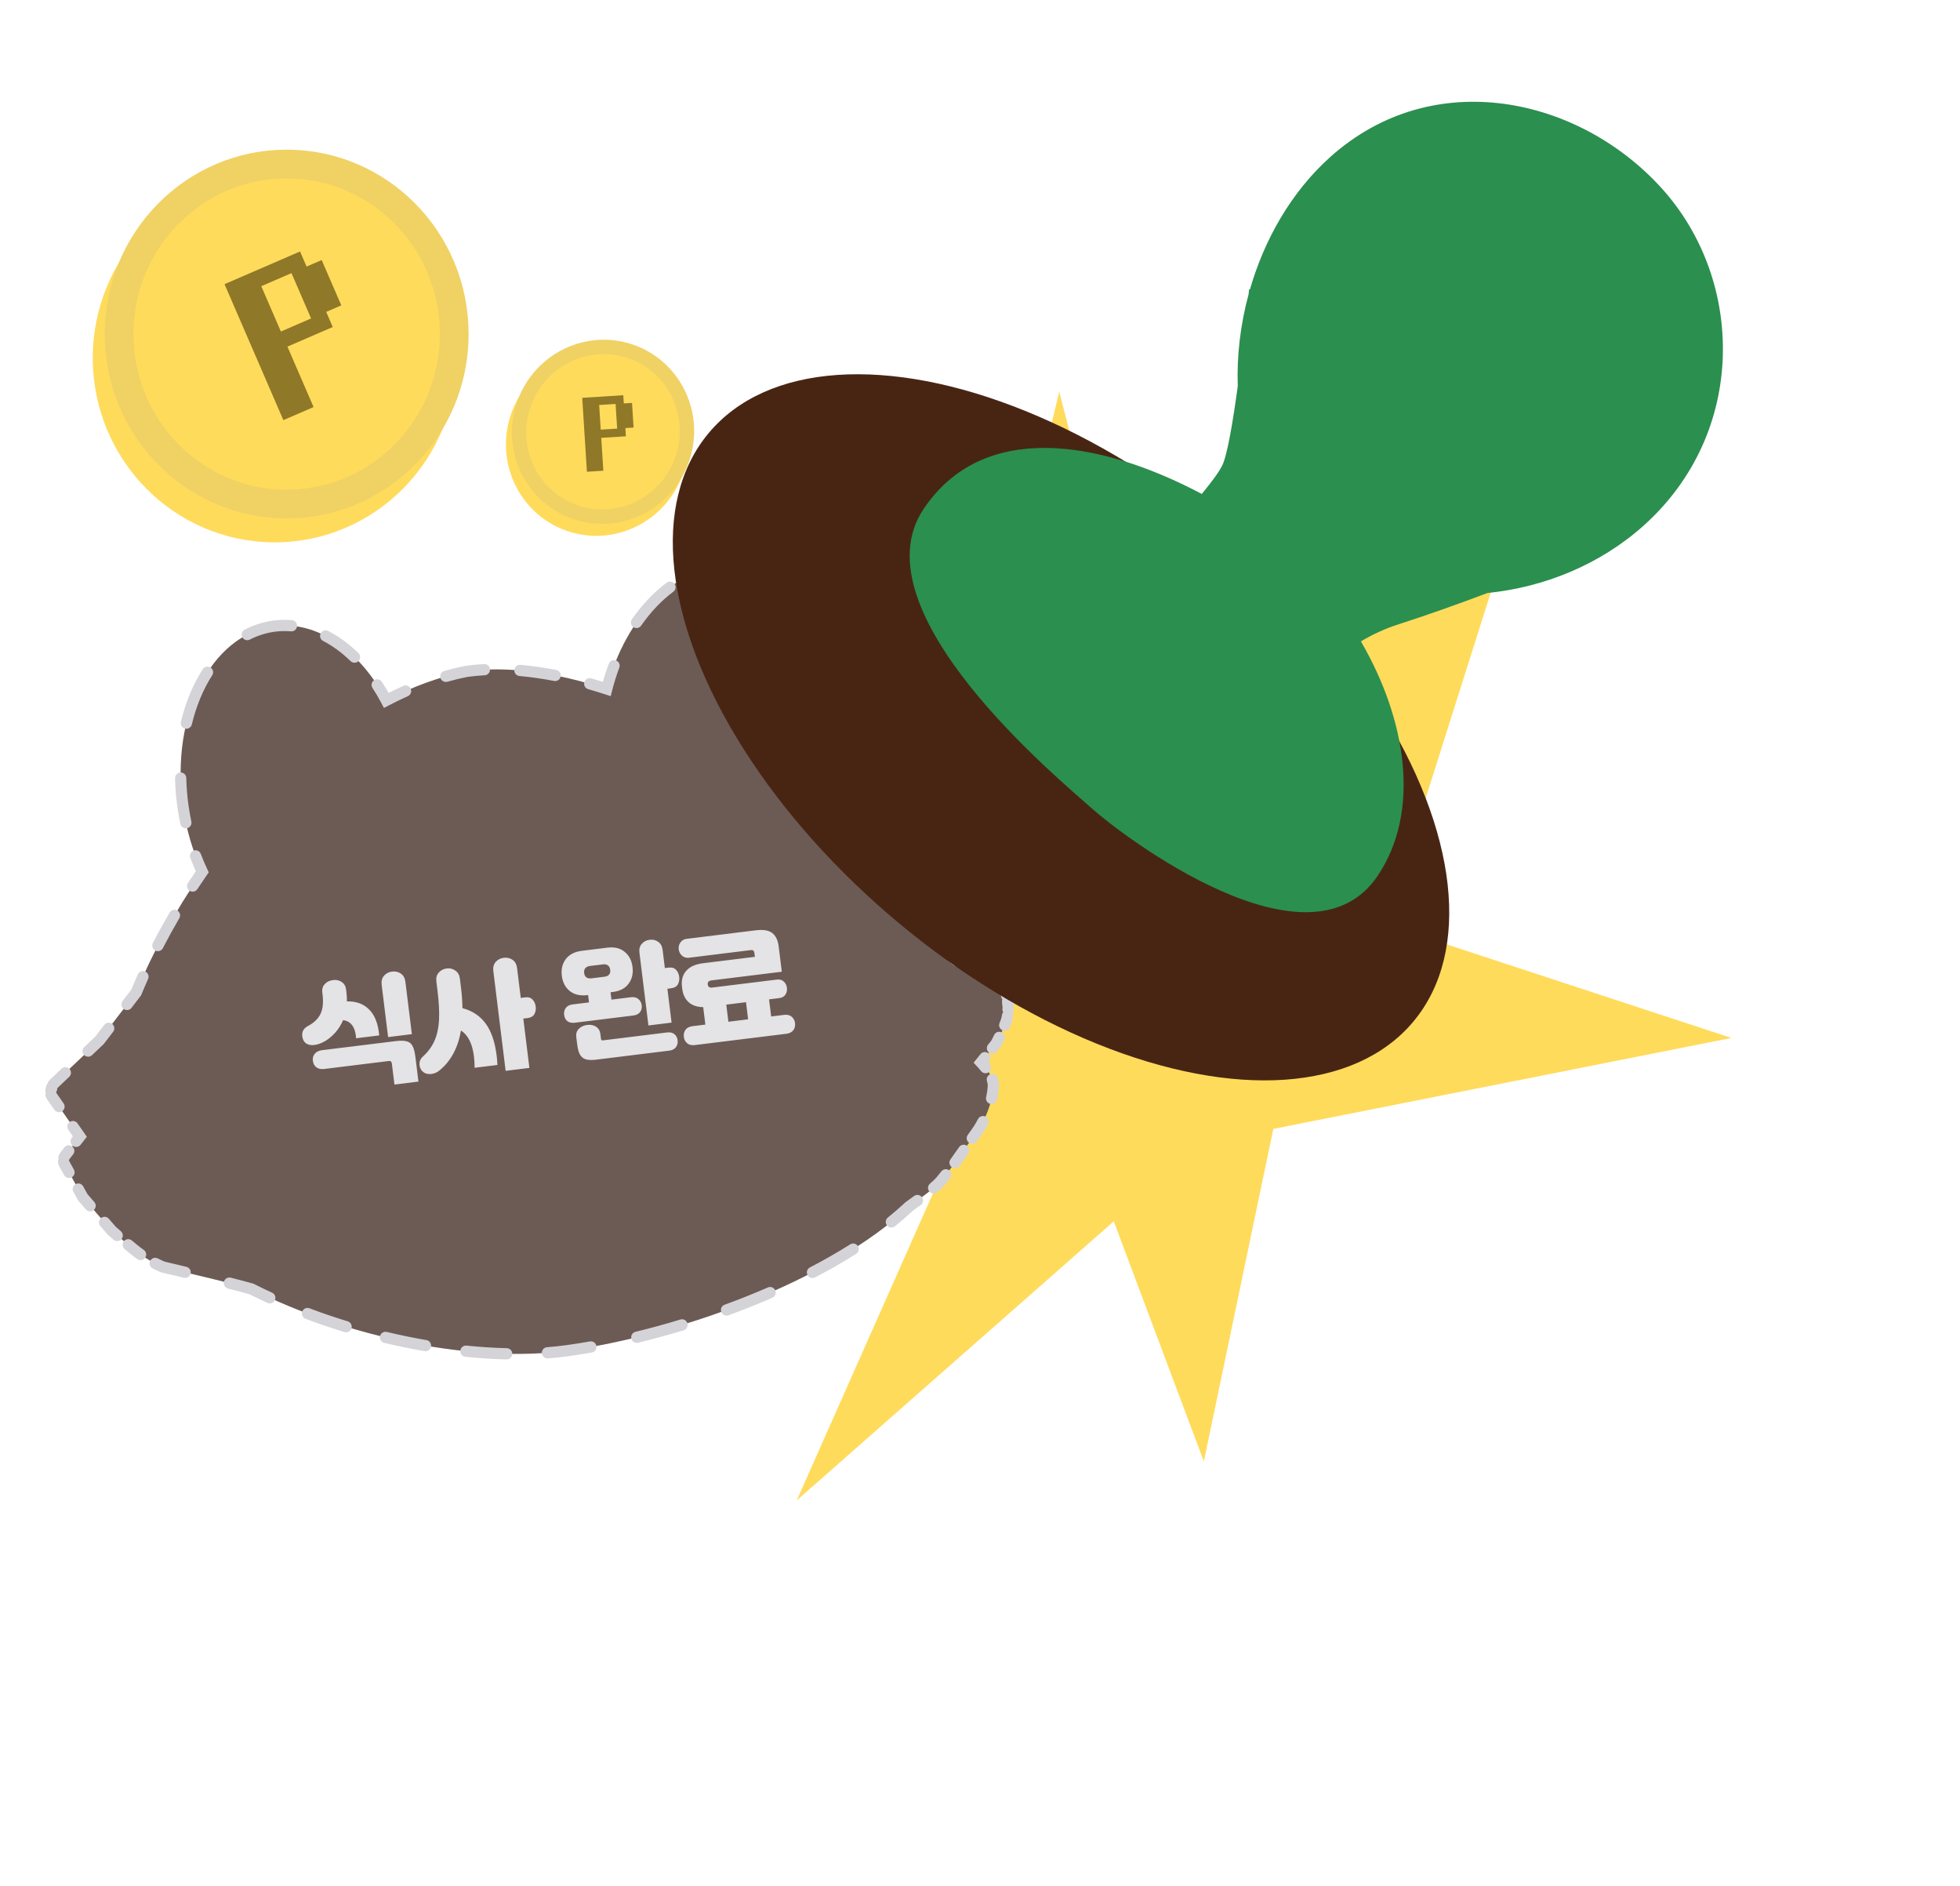 <svg width="262" height="252" viewBox="0 0 262 252" fill="none" xmlns="http://www.w3.org/2000/svg">
<g filter="url(#filter0_i_1422_2373)">
<ellipse cx="80.609" cy="57.706" rx="12.16" ry="12.32" transform="rotate(19.765 80.609 57.706)" fill="#FFDB5C"/>
</g>
<path d="M84.451 47.015C90.261 49.103 93.275 55.578 91.15 61.494C89.024 67.409 82.578 70.484 76.768 68.396C70.958 66.309 67.944 59.834 70.069 53.919C72.195 48.003 78.641 44.927 84.451 47.015Z" stroke="#F0D164" stroke-width="1.92"/>
<path d="M84.484 53.844L84.693 57.138L83.596 57.208L83.665 58.306L80.372 58.515L80.652 62.906L78.456 63.046L77.827 53.166L83.316 52.817L83.386 53.914L84.484 53.844ZM82.288 53.984L80.093 54.124L80.302 57.417L82.498 57.278L82.288 53.984Z" fill="#8F7828"/>
<path d="M80.833 96.092L139.626 109.395L200.669 74.785L185.238 123.532L231.448 138.712L160.793 152.735L106.5 200.514L125.681 157.299L59.049 155.08L118.334 134.859L80.833 96.092Z" fill="#FFDB5C"/>
<path d="M141.596 52.333L161.828 131.132L124.544 123.295L141.596 52.333Z" fill="#FFDB5C"/>
<path d="M160.923 195.309L139.913 139.308L171.771 143.391L160.923 195.309Z" fill="#FFDB5C"/>
<path d="M81.106 92.072C83.637 82.183 90.66 75.159 98.664 75.448C108.42 75.802 115.937 86.887 115.454 100.207C115.305 104.31 114.413 108.146 112.966 111.481C116.732 115.148 119.994 119.102 122.489 123.208C124.259 124.977 127.462 128.149 127.859 128.341C128.41 128.607 132.056 130.472 132.104 130.496L133.829 131.803C133.843 131.813 134.218 132.105 134.475 132.742C134.64 133.152 134.694 133.782 134.715 134.19C134.748 134.289 134.766 134.395 134.764 134.506C134.753 135.047 134.715 135.705 134.604 136.154C134.385 137.038 133.185 139.416 133.173 139.442L131.137 141.983C132.152 143.07 132.84 144.179 132.782 145.158C132.576 148.596 130.571 151.268 130.545 151.302L128.248 154.538C128.231 154.564 127.367 155.878 125.787 157.795C125.147 158.571 123.391 159.912 121.518 161.243C110.671 171.406 90.501 178.472 75.892 180.497C63.698 182.188 46.692 178.892 33.61 172.255C30.745 171.453 26.793 170.519 21.781 169.32C21.781 169.32 19.897 168.616 17.883 166.964C15.885 165.326 14.957 164.488 14.943 164.475L11.08 160.022L8.609 155.562C8.411 155.205 8.446 154.763 8.696 154.441L10.676 151.891L6.957 146.55C6.725 146.215 6.724 145.807 6.895 145.486C6.909 145.246 7.008 145.005 7.213 144.81L13.309 139.018L18.205 132.638C20.426 127.212 23.436 121.7 27.04 116.504C25.797 113.874 24.893 110.888 24.448 107.674C22.773 95.588 28.198 84.848 36.565 83.688C42.407 82.878 48.139 86.953 51.638 93.599C55.132 91.771 58.734 90.433 62.383 89.717C67.862 88.958 74.363 89.88 81.106 92.072Z" fill="#6C5B54"/>
<path d="M81.106 92.072L80.874 92.785L81.635 93.032L81.833 92.258L81.106 92.072ZM98.664 75.448L98.692 74.699L98.691 74.699L98.664 75.448ZM115.454 100.207L116.203 100.234L116.203 100.234L115.454 100.207ZM112.966 111.481L112.278 111.182L112.072 111.657L112.443 112.018L112.966 111.481ZM122.489 123.208L121.848 123.598L121.895 123.675L121.959 123.739L122.489 123.208ZM127.859 128.341L128.185 127.665L128.185 127.665L127.859 128.341ZM132.104 130.496L132.557 129.898L132.504 129.859L132.446 129.829L132.104 130.496ZM133.829 131.803L134.286 131.208L134.282 131.205L133.829 131.803ZM134.475 132.742L135.171 132.463L135.171 132.462L134.475 132.742ZM134.715 134.19L133.966 134.229L133.972 134.33L134.003 134.426L134.715 134.19ZM134.764 134.506L135.514 134.521L135.514 134.521L134.764 134.506ZM134.604 136.154L135.332 136.334L135.332 136.334L134.604 136.154ZM133.173 139.442L133.758 139.911L133.807 139.85L133.842 139.78L133.173 139.442ZM131.137 141.983L130.551 141.514L130.145 142.021L130.588 142.495L131.137 141.983ZM132.782 145.158L133.53 145.203L133.53 145.203L132.782 145.158ZM130.545 151.302L129.946 150.851L129.94 150.859L129.934 150.868L130.545 151.302ZM128.248 154.538L127.637 154.104L127.629 154.115L127.621 154.127L128.248 154.538ZM125.787 157.795L126.365 158.273L126.365 158.273L125.787 157.795ZM121.518 161.243L121.084 160.632L121.043 160.661L121.006 160.696L121.518 161.243ZM75.892 180.497L75.995 181.24L75.995 181.24L75.892 180.497ZM33.61 172.255L33.949 171.586L33.883 171.553L33.812 171.533L33.61 172.255ZM21.781 169.32L21.519 170.022L21.562 170.038L21.607 170.049L21.781 169.32ZM17.883 166.964L17.407 167.544L17.407 167.544L17.883 166.964ZM14.943 164.475L14.376 164.967L14.406 165.001L14.441 165.032L14.943 164.475ZM11.08 160.022L10.424 160.386L10.462 160.455L10.514 160.514L11.08 160.022ZM8.609 155.562L7.953 155.925L7.953 155.925L8.609 155.562ZM8.696 154.441L9.289 154.901L9.289 154.901L8.696 154.441ZM10.676 151.891L11.269 152.351L11.607 151.915L11.292 151.462L10.676 151.891ZM6.957 146.55L7.573 146.121L7.573 146.121L6.957 146.55ZM6.895 145.486L7.557 145.838L7.635 145.692L7.644 145.527L6.895 145.486ZM7.213 144.81L6.697 144.267L6.697 144.267L7.213 144.81ZM13.309 139.018L13.826 139.562L13.868 139.521L13.904 139.475L13.309 139.018ZM18.205 132.638L18.8 133.095L18.861 133.015L18.899 132.922L18.205 132.638ZM27.04 116.504L27.656 116.931L27.903 116.575L27.718 116.183L27.04 116.504ZM24.448 107.674L23.705 107.777L23.705 107.777L24.448 107.674ZM36.565 83.688L36.462 82.945L36.462 82.945L36.565 83.688ZM51.638 93.599L50.974 93.949L51.322 94.611L51.985 94.264L51.638 93.599ZM62.383 89.717L62.281 88.974L62.26 88.977L62.239 88.981L62.383 89.717ZM79.036 90.657C78.638 90.543 78.223 90.775 78.11 91.173C77.996 91.571 78.227 91.986 78.626 92.1L78.831 91.378L79.036 90.657ZM74.065 91.002C74.472 91.082 74.865 90.816 74.945 90.409C75.024 90.003 74.758 89.609 74.352 89.53L74.208 90.266L74.065 91.002ZM69.567 88.848C69.154 88.812 68.791 89.118 68.755 89.531C68.719 89.943 69.024 90.307 69.437 90.343L69.502 89.595L69.567 88.848ZM64.788 90.245C65.202 90.223 65.52 89.871 65.499 89.457C65.478 89.043 65.125 88.725 64.712 88.746L64.75 89.496L64.788 90.245ZM59.393 89.664C58.994 89.776 58.763 90.191 58.875 90.59C58.988 90.988 59.403 91.22 59.801 91.107L59.597 90.385L59.393 89.664ZM54.522 93.034C54.9 92.865 55.07 92.422 54.901 92.044C54.733 91.665 54.289 91.496 53.911 91.664L54.216 92.349L54.522 93.034ZM51.05 91.118C50.824 90.772 50.359 90.674 50.012 90.901C49.665 91.127 49.568 91.592 49.794 91.939L50.422 91.529L51.05 91.118ZM46.869 88.354C47.166 88.643 47.641 88.636 47.93 88.339C48.218 88.042 48.212 87.567 47.915 87.278L47.392 87.816L46.869 88.354ZM43.878 84.322C43.51 84.131 43.058 84.274 42.867 84.642C42.676 85.01 42.82 85.463 43.188 85.653L43.533 84.987L43.878 84.322ZM38.897 84.372C39.31 84.407 39.673 84.101 39.708 83.688C39.743 83.275 39.436 82.912 39.024 82.878L38.96 83.625L38.897 84.372ZM32.711 84.14C32.343 84.33 32.199 84.782 32.388 85.151C32.578 85.519 33.03 85.663 33.398 85.474L33.055 84.807L32.711 84.14ZM28.369 90.243C28.593 89.895 28.493 89.43 28.145 89.206C27.796 88.982 27.332 89.082 27.108 89.43L27.738 89.837L28.369 90.243ZM24.182 96.466C24.085 96.869 24.334 97.274 24.736 97.37C25.139 97.467 25.544 97.219 25.641 96.816L24.912 96.641L24.182 96.466ZM24.901 103.969C24.892 103.555 24.549 103.226 24.135 103.235C23.721 103.244 23.393 103.587 23.402 104.001L24.151 103.985L24.901 103.969ZM24.113 110.104C24.199 110.51 24.597 110.768 25.003 110.682C25.408 110.596 25.666 110.197 25.58 109.792L24.846 109.948L24.113 110.104ZM26.841 114.113C26.695 113.726 26.262 113.53 25.875 113.676C25.487 113.822 25.292 114.255 25.438 114.642L26.139 114.378L26.841 114.113ZM25.124 118.002C24.897 118.349 24.993 118.813 25.34 119.041C25.686 119.268 26.151 119.171 26.378 118.825L25.751 118.414L25.124 118.002ZM23.971 122.708C24.18 122.35 24.06 121.891 23.702 121.682C23.345 121.473 22.885 121.593 22.676 121.951L23.323 122.329L23.971 122.708ZM20.438 126.023C20.248 126.392 20.392 126.844 20.761 127.034C21.129 127.223 21.581 127.079 21.771 126.71L21.104 126.367L20.438 126.023ZM19.795 130.825C19.964 130.447 19.793 130.003 19.415 129.835C19.037 129.666 18.593 129.836 18.425 130.215L19.11 130.52L19.795 130.825ZM16.386 133.777C16.134 134.105 16.196 134.576 16.524 134.828C16.853 135.08 17.324 135.018 17.576 134.69L16.981 134.233L16.386 133.777ZM15.128 137.88C15.38 137.551 15.318 137.08 14.99 136.828C14.661 136.576 14.19 136.638 13.938 136.967L14.533 137.423L15.128 137.88ZM11.269 139.923C10.968 140.208 10.956 140.683 11.242 140.983C11.527 141.283 12.002 141.295 12.302 141.01L11.785 140.466L11.269 139.923ZM9.254 143.906C9.554 143.621 9.566 143.146 9.281 142.846C8.996 142.546 8.521 142.533 8.221 142.819L8.737 143.362L9.254 143.906ZM6.483 144.509C6.237 144.843 6.309 145.313 6.643 145.558C6.977 145.803 7.446 145.732 7.691 145.398L7.087 144.954L6.483 144.509ZM7.651 145.482C7.753 145.08 7.51 144.672 7.109 144.57C6.707 144.468 6.299 144.711 6.197 145.112L6.924 145.297L7.651 145.482ZM6.066 145.586C5.976 145.99 6.232 146.39 6.636 146.48C7.04 146.57 7.441 146.315 7.531 145.91L6.798 145.748L6.066 145.586ZM7.538 146.054C7.402 145.663 6.974 145.456 6.583 145.593C6.192 145.729 5.985 146.157 6.122 146.548L6.83 146.301L7.538 146.054ZM7.272 148.314C7.508 148.654 7.976 148.737 8.316 148.501C8.656 148.264 8.739 147.796 8.503 147.457L7.887 147.885L7.272 148.314ZM10.362 150.127C10.126 149.787 9.658 149.703 9.318 149.94C8.978 150.177 8.894 150.644 9.131 150.984L9.747 150.556L10.362 150.127ZM9.589 152.068C9.335 152.396 9.394 152.867 9.721 153.121C10.049 153.375 10.52 153.316 10.774 152.988L10.181 152.528L9.589 152.068ZM9.784 154.263C10.038 153.936 9.978 153.465 9.651 153.211C9.324 152.957 8.853 153.016 8.599 153.343L9.191 153.803L9.784 154.263ZM7.851 154.428C7.701 154.815 7.893 155.249 8.28 155.398C8.666 155.548 9.1 155.356 9.25 154.97L8.55 154.699L7.851 154.428ZM9.237 155.125C9.15 154.721 8.751 154.463 8.346 154.551C7.941 154.638 7.684 155.038 7.771 155.442L8.504 155.284L9.237 155.125ZM8.571 157.04C8.771 157.403 9.228 157.534 9.59 157.333C9.952 157.132 10.083 156.676 9.883 156.313L9.227 156.677L8.571 157.04ZM11.118 158.544C10.918 158.181 10.461 158.05 10.099 158.251C9.737 158.452 9.606 158.908 9.806 159.271L10.463 158.907L11.118 158.544ZM11.479 161.627C11.751 161.94 12.225 161.974 12.537 161.702C12.85 161.431 12.884 160.957 12.613 160.644L12.046 161.136L11.479 161.627ZM14.544 162.871C14.273 162.558 13.799 162.524 13.486 162.796C13.173 163.067 13.139 163.541 13.411 163.854L13.977 163.362L14.544 162.871ZM15.179 165.678C15.493 165.948 15.966 165.912 16.237 165.598C16.507 165.284 16.471 164.811 16.157 164.541L15.668 165.109L15.179 165.678ZM17.619 165.774C17.3 165.509 16.827 165.553 16.563 165.872C16.298 166.19 16.342 166.663 16.66 166.928L17.14 166.351L17.619 165.774ZM18.359 168.269C18.697 168.508 19.165 168.428 19.404 168.09C19.644 167.752 19.563 167.284 19.225 167.044L18.792 167.657L18.359 168.269ZM21.087 168.176C20.718 167.987 20.266 168.132 20.077 168.5C19.887 168.868 20.032 169.32 20.401 169.51L20.744 168.843L21.087 168.176ZM24.571 170.758C24.973 170.855 25.378 170.606 25.475 170.204C25.571 169.801 25.323 169.396 24.92 169.299L24.745 170.029L24.571 170.758ZM30.849 170.748C30.448 170.647 30.04 170.889 29.938 171.291C29.836 171.692 30.079 172.1 30.48 172.202L30.665 171.475L30.849 170.748ZM35.753 174.123C36.13 174.296 36.575 174.131 36.748 173.755C36.921 173.378 36.756 172.933 36.38 172.76L36.067 173.442L35.753 174.123ZM41.367 174.84C40.979 174.694 40.546 174.889 40.4 175.277C40.254 175.664 40.45 176.097 40.837 176.243L41.102 175.541L41.367 174.84ZM46.048 178.017C46.444 178.138 46.863 177.915 46.984 177.519C47.105 177.123 46.882 176.704 46.486 176.583L46.267 177.3L46.048 178.017ZM51.707 178C51.304 177.904 50.9 178.153 50.803 178.556C50.707 178.959 50.956 179.363 51.359 179.46L51.533 178.73L51.707 178ZM56.751 180.567C57.159 180.637 57.547 180.364 57.617 179.955C57.687 179.547 57.413 179.159 57.005 179.089L56.878 179.828L56.751 180.567ZM62.359 179.827C61.947 179.785 61.579 180.084 61.537 180.496C61.495 180.909 61.794 181.277 62.206 181.319L62.283 180.573L62.359 179.827ZM67.711 181.669C68.125 181.679 68.469 181.351 68.478 180.937C68.487 180.522 68.159 180.179 67.745 180.17L67.728 180.919L67.711 181.669ZM73.125 180.038C72.712 180.069 72.402 180.43 72.434 180.843C72.465 181.256 72.826 181.565 73.239 181.534L73.182 180.786L73.125 180.038ZM79.117 180.746C79.525 180.674 79.797 180.284 79.725 179.877C79.653 179.469 79.263 179.197 78.856 179.269L78.987 180.007L79.117 180.746ZM84.945 177.984C84.542 178.082 84.295 178.488 84.393 178.89C84.491 179.293 84.897 179.54 85.299 179.442L85.122 178.713L84.945 177.984ZM91.389 177.775C91.786 177.655 92.009 177.236 91.889 176.84C91.768 176.444 91.349 176.22 90.953 176.34L91.171 177.058L91.389 177.775ZM96.861 174.364C96.472 174.507 96.272 174.937 96.415 175.326C96.557 175.715 96.988 175.915 97.377 175.773L97.119 175.069L96.861 174.364ZM103.241 173.43C103.621 173.265 103.795 172.823 103.63 172.443C103.465 172.063 103.023 171.889 102.643 172.055L102.942 172.742L103.241 173.43ZM108.259 169.383C107.892 169.574 107.749 170.027 107.94 170.395C108.131 170.762 108.584 170.905 108.951 170.714L108.605 170.049L108.259 169.383ZM114.447 167.565C114.797 167.343 114.901 166.879 114.679 166.53C114.458 166.18 113.994 166.076 113.644 166.298L114.046 166.931L114.447 167.565ZM118.681 162.712C118.359 162.972 118.308 163.444 118.568 163.767C118.828 164.089 119.3 164.14 119.623 163.88L119.152 163.296L118.681 162.712ZM123.077 161.043C123.411 160.798 123.482 160.328 123.237 159.994C122.992 159.661 122.522 159.589 122.189 159.834L122.633 160.438L123.077 161.043ZM124.313 158.178C123.998 158.447 123.96 158.921 124.229 159.236C124.498 159.551 124.972 159.588 125.287 159.319L124.8 158.749L124.313 158.178ZM127.017 157.467C127.274 157.142 127.22 156.671 126.895 156.413C126.571 156.156 126.099 156.21 125.841 156.535L126.429 157.001L127.017 157.467ZM127.056 154.935C126.814 155.271 126.889 155.74 127.224 155.982C127.56 156.225 128.029 156.15 128.272 155.814L127.664 155.375L127.056 154.935ZM129.434 154.163C129.674 153.826 129.595 153.357 129.257 153.118C128.919 152.878 128.451 152.957 128.211 153.295L128.823 153.729L129.434 154.163ZM129.36 151.677C129.12 152.015 129.199 152.483 129.537 152.723C129.875 152.963 130.343 152.883 130.583 152.545L129.971 152.111L129.36 151.677ZM132.07 150.236C132.261 149.869 132.118 149.416 131.751 149.225C131.383 149.034 130.93 149.176 130.739 149.544L131.404 149.89L132.07 150.236ZM131.817 146.632C131.727 147.036 131.981 147.437 132.386 147.527C132.79 147.617 133.191 147.363 133.281 146.958L132.549 146.795L131.817 146.632ZM133.359 144.02C133.228 143.627 132.804 143.415 132.411 143.546C132.018 143.677 131.805 144.101 131.936 144.494L132.648 144.257L133.359 144.02ZM131.146 143.141C131.402 143.467 131.873 143.523 132.199 143.267C132.524 143.01 132.581 142.539 132.324 142.213L131.735 142.677L131.146 143.141ZM132.231 141.817C132.49 141.493 132.438 141.021 132.114 140.762C131.791 140.504 131.319 140.556 131.06 140.879L131.646 141.348L132.231 141.817ZM132.078 139.608C131.819 139.931 131.871 140.403 132.195 140.662C132.518 140.921 132.99 140.869 133.249 140.546L132.664 140.077L132.078 139.608ZM134.244 138.96C134.423 138.587 134.265 138.139 133.891 137.96C133.518 137.781 133.07 137.938 132.891 138.312L133.567 138.636L134.244 138.96ZM133.611 136.715C133.454 137.098 133.638 137.536 134.021 137.693C134.404 137.85 134.842 137.667 134.999 137.284L134.305 136.999L133.611 136.715ZM135.422 135.85C135.479 135.439 135.193 135.061 134.782 135.004C134.372 134.947 133.993 135.233 133.936 135.644L134.679 135.747L135.422 135.85ZM134.001 134.886C133.982 135.299 134.302 135.65 134.715 135.67C135.129 135.689 135.48 135.369 135.5 134.956L134.75 134.921L134.001 134.886ZM135.51 134.375C135.482 133.962 135.124 133.649 134.711 133.678C134.298 133.706 133.986 134.064 134.014 134.477L134.762 134.426L135.51 134.375ZM134.009 134.445C134.107 134.847 134.512 135.094 134.915 134.996C135.317 134.898 135.564 134.493 135.466 134.09L134.737 134.268L134.009 134.445ZM135.437 133.756C135.4 133.343 135.035 133.039 134.623 133.076C134.21 133.113 133.906 133.478 133.943 133.89L134.69 133.823L135.437 133.756ZM133.85 133.262C133.943 133.666 134.345 133.918 134.749 133.826C135.153 133.733 135.405 133.331 135.312 132.927L134.581 133.095L133.85 133.262ZM135.018 132.133C134.826 131.766 134.373 131.625 134.006 131.817C133.639 132.009 133.498 132.463 133.69 132.829L134.354 132.481L135.018 132.133ZM133.465 132.494C133.736 132.808 134.209 132.843 134.523 132.573C134.837 132.302 134.872 131.829 134.601 131.515L134.033 132.005L133.465 132.494ZM133.851 130.878C133.52 130.628 133.05 130.693 132.8 131.023C132.55 131.354 132.615 131.824 132.945 132.074L133.398 131.476L133.851 130.878ZM132.082 131.421C132.413 131.671 132.883 131.606 133.133 131.276C133.383 130.945 133.318 130.475 132.988 130.225L132.535 130.823L132.082 131.421ZM131.385 129.287C131.016 129.099 130.564 129.245 130.376 129.614C130.188 129.983 130.334 130.435 130.703 130.623L131.044 129.955L131.385 129.287ZM128.583 129.544C128.953 129.731 129.404 129.583 129.591 129.214C129.779 128.844 129.631 128.393 129.262 128.206L128.922 128.875L128.583 129.544ZM126.984 126.569C126.684 126.284 126.209 126.296 125.924 126.597C125.638 126.897 125.651 127.372 125.951 127.657L126.467 127.113L126.984 126.569ZM123.279 125.052C123.573 125.343 124.048 125.341 124.339 125.046C124.631 124.752 124.628 124.277 124.334 123.986L123.806 124.519L123.279 125.052ZM121.011 119.614C120.77 119.277 120.301 119.2 119.965 119.441C119.628 119.682 119.55 120.15 119.791 120.487L120.401 120.051L121.011 119.614ZM115.058 114.701C115.339 115.005 115.813 115.024 116.118 114.743C116.422 114.462 116.441 113.988 116.16 113.684L115.609 114.192L115.058 114.701ZM114.699 108.992C114.825 108.597 114.608 108.175 114.213 108.049C113.818 107.923 113.396 108.141 113.27 108.536L113.985 108.764L114.699 108.992ZM114.478 103.007C114.427 103.418 114.719 103.793 115.13 103.844C115.541 103.895 115.916 103.604 115.967 103.193L115.222 103.1L114.478 103.007ZM116.189 97.418C116.17 97.005 115.819 96.685 115.405 96.704C114.991 96.724 114.672 97.075 114.691 97.489L115.44 97.454L116.189 97.418ZM113.98 92.168C114.071 92.572 114.473 92.826 114.877 92.735C115.281 92.644 115.535 92.243 115.444 91.839L114.712 92.003L113.98 92.168ZM113.686 86.476C113.519 86.097 113.076 85.925 112.697 86.093C112.318 86.26 112.147 86.703 112.314 87.082L113 86.779L113.686 86.476ZM109.633 82.487C109.883 82.817 110.354 82.882 110.684 82.632C111.014 82.382 111.079 81.911 110.829 81.581L110.231 82.034L109.633 82.487ZM106.772 77.566C106.436 77.323 105.967 77.399 105.725 77.735C105.482 78.071 105.558 78.54 105.894 78.782L106.333 78.174L106.772 77.566ZM101.203 76.562C101.605 76.662 102.013 76.418 102.113 76.016C102.214 75.615 101.969 75.207 101.568 75.107L101.386 75.834L101.203 76.562ZM95.266 75C94.861 75.087 94.602 75.485 94.689 75.89C94.776 76.295 95.174 76.553 95.579 76.467L95.422 75.733L95.266 75ZM90.007 79.073C90.338 78.824 90.406 78.354 90.157 78.023C89.908 77.691 89.438 77.624 89.107 77.873L89.557 78.473L90.007 79.073ZM84.469 82.758C84.233 83.098 84.317 83.565 84.657 83.802C84.997 84.038 85.464 83.954 85.701 83.614L85.085 83.186L84.469 82.758ZM82.786 89.224C82.932 88.836 82.736 88.404 82.348 88.258C81.96 88.112 81.528 88.308 81.382 88.696L82.084 88.96L82.786 89.224ZM81.106 92.072L81.338 91.359C80.568 91.108 79.8 90.874 79.036 90.657L78.831 91.378L78.626 92.1C79.371 92.312 80.121 92.54 80.874 92.785L81.106 92.072ZM74.208 90.266L74.352 89.53C72.724 89.213 71.125 88.984 69.567 88.848L69.502 89.595L69.437 90.343C70.938 90.473 72.484 90.695 74.065 91.002L74.208 90.266ZM64.75 89.496L64.712 88.746C63.884 88.789 63.073 88.864 62.281 88.974L62.383 89.717L62.486 90.46C63.233 90.356 64.001 90.285 64.788 90.245L64.75 89.496ZM62.383 89.717L62.239 88.981C61.286 89.168 60.337 89.396 59.393 89.664L59.597 90.385L59.801 91.107C60.707 90.85 61.617 90.632 62.528 90.453L62.383 89.717ZM54.216 92.349L53.911 91.664C53.031 92.057 52.157 92.481 51.29 92.935L51.638 93.599L51.985 94.264C52.825 93.824 53.671 93.414 54.522 93.034L54.216 92.349ZM51.638 93.599L52.301 93.25C51.911 92.508 51.493 91.797 51.05 91.118L50.422 91.529L49.794 91.939C50.211 92.576 50.605 93.247 50.974 93.949L51.638 93.599ZM47.392 87.816L47.915 87.278C46.667 86.065 45.31 85.064 43.878 84.322L43.533 84.987L43.188 85.653C44.475 86.321 45.714 87.231 46.869 88.354L47.392 87.816ZM38.96 83.625L39.024 82.878C38.176 82.806 37.32 82.826 36.462 82.945L36.565 83.688L36.668 84.431C37.414 84.328 38.159 84.31 38.897 84.372L38.96 83.625ZM36.565 83.688L36.462 82.945C35.136 83.129 33.88 83.538 32.711 84.14L33.055 84.807L33.398 85.474C34.423 84.946 35.516 84.591 36.668 84.431L36.565 83.688ZM27.738 89.837L27.108 89.43C25.806 91.451 24.812 93.841 24.182 96.466L24.912 96.641L25.641 96.816C26.236 94.335 27.169 92.106 28.369 90.243L27.738 89.837ZM24.151 103.985L23.402 104.001C23.429 105.24 23.528 106.501 23.705 107.777L24.448 107.674L25.191 107.571C25.022 106.353 24.927 105.149 24.901 103.969L24.151 103.985ZM24.448 107.674L23.705 107.777C23.814 108.567 23.951 109.343 24.113 110.104L24.846 109.948L25.58 109.792C25.426 109.066 25.295 108.325 25.191 107.571L24.448 107.674ZM26.139 114.378L25.438 114.642C25.72 115.392 26.029 116.121 26.362 116.824L27.04 116.504L27.718 116.183C27.403 115.517 27.11 114.826 26.841 114.113L26.139 114.378ZM27.04 116.504L26.423 116.076C25.981 116.714 25.548 117.356 25.124 118.002L25.751 118.414L26.378 118.825C26.795 118.19 27.221 117.558 27.656 116.931L27.04 116.504ZM23.323 122.329L22.676 121.951C21.887 123.3 21.14 124.659 20.438 126.023L21.104 126.367L21.771 126.71C22.461 125.37 23.196 124.034 23.971 122.708L23.323 122.329ZM19.11 130.52L18.425 130.215C18.107 130.929 17.802 131.642 17.511 132.354L18.205 132.638L18.899 132.922C19.184 132.225 19.483 131.525 19.795 130.825L19.11 130.52ZM18.205 132.638L17.61 132.182L16.386 133.777L16.981 134.233L17.576 134.69L18.8 133.095L18.205 132.638ZM14.533 137.423L13.938 136.967L12.714 138.562L13.309 139.018L13.904 139.475L15.128 137.88L14.533 137.423ZM13.309 139.018L12.793 138.475L11.269 139.923L11.785 140.466L12.302 141.01L13.826 139.562L13.309 139.018ZM8.737 143.362L8.221 142.819L6.697 144.267L7.213 144.81L7.73 145.354L9.254 143.906L8.737 143.362ZM7.213 144.81L6.697 144.267C6.617 144.342 6.546 144.423 6.483 144.509L7.087 144.954L7.691 145.398C7.701 145.384 7.714 145.37 7.73 145.354L7.213 144.81ZM6.924 145.297L6.197 145.112C6.169 145.222 6.153 145.334 6.146 145.444L6.895 145.486L7.644 145.527C7.645 145.511 7.647 145.496 7.651 145.482L6.924 145.297ZM6.895 145.486L6.233 145.133C6.157 145.275 6.101 145.428 6.066 145.586L6.798 145.748L7.531 145.91C7.536 145.885 7.545 145.861 7.557 145.838L6.895 145.486ZM6.83 146.301L6.122 146.548C6.174 146.698 6.247 146.843 6.342 146.978L6.957 146.55L7.573 146.121C7.557 146.098 7.546 146.075 7.538 146.054L6.83 146.301ZM6.957 146.55L6.342 146.978L7.272 148.314L7.887 147.885L8.503 147.457L7.573 146.121L6.957 146.55ZM9.747 150.556L9.131 150.984L10.061 152.319L10.676 151.891L11.292 151.462L10.362 150.127L9.747 150.556ZM10.676 151.891L10.084 151.431L9.589 152.068L10.181 152.528L10.774 152.988L11.269 152.351L10.676 151.891ZM9.191 153.803L8.599 153.343L8.104 153.981L8.696 154.441L9.289 154.901L9.784 154.263L9.191 153.803ZM8.696 154.441L8.104 153.981C7.997 154.119 7.912 154.27 7.851 154.428L8.55 154.699L9.25 154.97C9.259 154.945 9.272 154.922 9.289 154.901L8.696 154.441ZM8.504 155.284L7.771 155.442C7.807 155.609 7.868 155.772 7.953 155.925L8.609 155.562L9.265 155.198C9.252 155.175 9.243 155.15 9.237 155.125L8.504 155.284ZM8.609 155.562L7.953 155.925L8.571 157.04L9.227 156.677L9.883 156.313L9.265 155.198L8.609 155.562ZM10.463 158.907L9.806 159.271L10.424 160.386L11.08 160.022L11.736 159.659L11.118 158.544L10.463 158.907ZM11.08 160.022L10.514 160.514L11.479 161.627L12.046 161.136L12.613 160.644L11.647 159.531L11.08 160.022ZM13.977 163.362L13.411 163.854L14.376 164.967L14.943 164.475L15.509 163.984L14.544 162.871L13.977 163.362ZM14.943 164.475L14.441 165.032C14.452 165.042 14.691 165.259 15.179 165.678L15.668 165.109L16.157 164.541C15.679 164.129 15.448 163.921 15.445 163.919L14.943 164.475ZM17.14 166.351L16.66 166.928C16.891 167.119 17.14 167.325 17.407 167.544L17.883 166.964L18.359 166.384C18.093 166.167 17.847 165.963 17.619 165.774L17.14 166.351ZM17.883 166.964L17.407 167.544C17.73 167.809 18.05 168.05 18.359 168.269L18.792 167.657L19.225 167.044C18.943 166.845 18.652 166.625 18.359 166.384L17.883 166.964ZM20.744 168.843L20.401 169.51C20.733 169.681 21.007 169.807 21.201 169.891C21.297 169.933 21.374 169.965 21.428 169.987C21.455 169.998 21.476 170.006 21.491 170.012C21.499 170.015 21.505 170.017 21.51 170.019C21.512 170.02 21.514 170.021 21.515 170.021C21.516 170.021 21.517 170.022 21.517 170.022C21.517 170.022 21.518 170.022 21.518 170.022C21.518 170.022 21.518 170.022 21.518 170.022C21.518 170.022 21.518 170.022 21.518 170.022C21.518 170.022 21.519 170.022 21.781 169.32C22.044 168.617 22.044 168.617 22.044 168.617C22.044 168.617 22.044 168.617 22.044 168.617C22.044 168.617 22.044 168.617 22.044 168.617C22.044 168.617 22.044 168.617 22.044 168.617C22.044 168.618 22.044 168.618 22.044 168.618C22.044 168.618 22.044 168.617 22.043 168.617C22.041 168.616 22.038 168.615 22.034 168.613C22.024 168.61 22.009 168.604 21.988 168.595C21.947 168.579 21.883 168.552 21.799 168.516C21.633 168.443 21.388 168.331 21.087 168.176L20.744 168.843ZM21.781 169.32L21.607 170.049C22.64 170.297 23.628 170.532 24.571 170.758L24.745 170.029L24.92 169.299C23.977 169.074 22.988 168.837 21.956 168.59L21.781 169.32ZM30.665 171.475L30.48 172.202C31.561 172.476 32.536 172.733 33.408 172.977L33.61 172.255L33.812 171.533C32.925 171.285 31.937 171.024 30.849 170.748L30.665 171.475ZM33.61 172.255L33.271 172.924C34.084 173.337 34.913 173.737 35.753 174.123L36.067 173.442L36.38 172.76C35.556 172.382 34.745 171.99 33.949 171.586L33.61 172.255ZM41.102 175.541L40.837 176.243C42.546 176.888 44.288 177.48 46.048 178.017L46.267 177.3L46.486 176.583C44.756 176.055 43.045 175.473 41.367 174.84L41.102 175.541ZM51.533 178.73L51.359 179.46C53.157 179.888 54.959 180.258 56.751 180.567L56.878 179.828L57.005 179.089C55.246 178.786 53.475 178.422 51.707 178L51.533 178.73ZM62.283 180.573L62.206 181.319C64.077 181.51 65.918 181.628 67.711 181.669L67.728 180.919L67.745 180.17C65.994 180.13 64.193 180.014 62.359 179.827L62.283 180.573ZM73.182 180.786L73.239 181.534C74.179 181.462 75.099 181.364 75.995 181.24L75.892 180.497L75.789 179.754C74.926 179.874 74.037 179.968 73.125 180.038L73.182 180.786ZM75.892 180.497L75.995 181.24C77.011 181.099 78.054 180.934 79.117 180.746L78.987 180.007L78.856 179.269C77.81 179.454 76.786 179.616 75.789 179.754L75.892 180.497ZM85.122 178.713L85.299 179.442C87.299 178.955 89.338 178.399 91.389 177.775L91.171 177.058L90.953 176.34C88.929 176.955 86.917 177.505 84.945 177.984L85.122 178.713ZM97.119 175.069L97.377 175.773C99.353 175.05 101.316 174.268 103.241 173.43L102.942 172.742L102.643 172.055C100.746 172.88 98.811 173.651 96.861 174.364L97.119 175.069ZM108.605 170.049L108.951 170.714C110.86 169.722 112.702 168.671 114.447 167.565L114.046 166.931L113.644 166.298C111.938 167.379 110.134 168.408 108.259 169.383L108.605 170.049ZM119.152 163.296L119.623 163.88C120.466 163.2 121.27 162.503 122.031 161.79L121.518 161.243L121.006 160.696C120.274 161.381 119.497 162.054 118.681 162.712L119.152 163.296ZM121.518 161.243L121.953 161.854C122.334 161.583 122.712 161.311 123.077 161.043L122.633 160.438L122.189 159.834C121.831 160.097 121.46 160.364 121.084 160.632L121.518 161.243ZM124.8 158.749L125.287 159.319C125.725 158.945 126.107 158.585 126.365 158.273L125.787 157.795L125.208 157.318C125.035 157.528 124.734 157.818 124.313 158.178L124.8 158.749ZM125.787 157.795L126.365 158.273C126.598 157.991 126.815 157.721 127.017 157.467L126.429 157.001L125.841 156.535C125.645 156.782 125.434 157.044 125.208 157.318L125.787 157.795ZM127.664 155.375L128.272 155.814C128.656 155.283 128.862 154.971 128.875 154.949L128.248 154.538L127.621 154.127C127.619 154.131 127.426 154.424 127.056 154.935L127.664 155.375ZM128.248 154.538L128.86 154.972L129.434 154.163L128.823 153.729L128.211 153.295L127.637 154.104L128.248 154.538ZM129.971 152.111L130.583 152.545L131.157 151.736L130.545 151.302L129.934 150.868L129.36 151.677L129.971 152.111ZM130.545 151.302L131.144 151.754C131.173 151.715 131.591 151.156 132.07 150.236L131.404 149.89L130.739 149.544C130.308 150.371 129.94 150.859 129.946 150.851L130.545 151.302ZM132.549 146.795L133.281 146.958C133.404 146.405 133.494 145.817 133.53 145.203L132.782 145.158L132.033 145.114C132.002 145.639 131.925 146.148 131.817 146.632L132.549 146.795ZM132.782 145.158L133.53 145.203C133.554 144.798 133.486 144.4 133.359 144.02L132.648 144.257L131.936 144.494C132.015 144.733 132.043 144.938 132.033 145.114L132.782 145.158ZM131.735 142.677L132.324 142.213C132.127 141.963 131.912 141.715 131.685 141.471L131.137 141.983L130.588 142.495C130.792 142.713 130.979 142.929 131.146 143.141L131.735 142.677ZM131.137 141.983L131.722 142.452L132.231 141.817L131.646 141.348L131.06 140.879L130.551 141.514L131.137 141.983ZM132.664 140.077L133.249 140.546L133.758 139.911L133.173 139.442L132.587 138.973L132.078 139.608L132.664 140.077ZM133.173 139.442L133.842 139.78C133.848 139.767 134.019 139.428 134.244 138.96L133.567 138.636L132.891 138.312C132.673 138.768 132.506 139.097 132.503 139.104L133.173 139.442ZM134.305 136.999L134.999 137.284C135.137 136.947 135.265 136.604 135.332 136.334L134.604 136.154L133.876 135.974C133.837 136.13 133.746 136.387 133.611 136.715L134.305 136.999ZM134.604 136.154L135.332 136.334C135.37 136.179 135.399 136.014 135.422 135.85L134.679 135.747L133.936 135.644C133.918 135.773 133.898 135.884 133.876 135.974L134.604 136.154ZM134.75 134.921L135.5 134.956C135.507 134.806 135.511 134.66 135.514 134.521L134.764 134.506L134.014 134.491C134.012 134.618 134.008 134.751 134.001 134.886L134.75 134.921ZM134.764 134.506L135.514 134.521C135.515 134.472 135.514 134.423 135.51 134.375L134.762 134.426L134.014 134.477C134.014 134.482 134.014 134.487 134.014 134.491L134.764 134.506ZM134.737 134.268L135.466 134.09C135.455 134.044 135.442 133.999 135.427 133.955L134.715 134.19L134.003 134.426C134.005 134.432 134.007 134.439 134.009 134.445L134.737 134.268ZM134.715 134.19L135.464 134.152C135.458 134.035 135.45 133.9 135.437 133.756L134.69 133.823L133.943 133.89C133.954 134.011 133.961 134.127 133.966 134.229L134.715 134.19ZM134.581 133.095L135.312 132.927C135.277 132.775 135.232 132.615 135.171 132.463L134.475 132.742L133.779 133.022C133.802 133.081 133.827 133.161 133.85 133.262L134.581 133.095ZM134.475 132.742L135.171 132.462C135.123 132.344 135.071 132.234 135.018 132.133L134.354 132.481L133.69 132.829C133.72 132.888 133.751 132.952 133.779 133.023L134.475 132.742ZM134.033 132.005L134.601 131.515C134.449 131.338 134.325 131.238 134.286 131.208L133.829 131.803L133.373 132.398C133.346 132.377 133.391 132.408 133.465 132.494L134.033 132.005ZM133.829 131.803L134.282 131.205L133.851 130.878L133.398 131.476L132.945 132.074L133.376 132.401L133.829 131.803ZM132.535 130.823L132.988 130.225L132.557 129.898L132.104 130.496L131.651 131.094L132.082 131.421L132.535 130.823ZM132.104 130.496L132.446 129.829C132.429 129.82 131.984 129.592 131.385 129.287L131.044 129.955L130.703 130.623C131.301 130.928 131.746 131.156 131.762 131.164L132.104 130.496ZM128.922 128.875L129.262 128.206C128.763 127.953 128.35 127.745 128.185 127.665L127.859 128.341L127.533 129.016C127.681 129.088 128.079 129.288 128.583 129.544L128.922 128.875ZM127.859 128.341L128.185 127.665C128.236 127.69 128.238 127.7 128.148 127.628C128.08 127.573 127.987 127.494 127.871 127.391C127.639 127.185 127.335 126.903 126.984 126.569L126.467 127.113L125.951 127.657C126.307 127.995 126.625 128.291 126.875 128.513C127 128.624 127.113 128.721 127.209 128.798C127.284 128.858 127.408 128.956 127.533 129.016L127.859 128.341ZM123.806 124.519L124.334 123.986C123.857 123.513 123.404 123.062 123.019 122.678L122.489 123.208L121.959 123.739C122.345 124.125 122.8 124.577 123.279 125.052L123.806 124.519ZM122.489 123.208L123.13 122.819C122.474 121.738 121.766 120.669 121.011 119.614L120.401 120.051L119.791 120.487C120.525 121.513 121.212 122.551 121.848 123.598L122.489 123.208ZM115.609 114.192L116.16 113.684C115.302 112.754 114.41 111.84 113.49 110.943L112.966 111.481L112.443 112.018C113.346 112.897 114.218 113.792 115.058 114.701L115.609 114.192ZM112.966 111.481L113.654 111.779C114.043 110.883 114.393 109.953 114.699 108.992L113.985 108.764L113.27 108.536C112.979 109.449 112.647 110.333 112.278 111.182L112.966 111.481ZM115.222 103.1L115.967 103.193C116.087 102.224 116.167 101.237 116.203 100.234L115.454 100.207L114.704 100.18C114.67 101.139 114.593 102.082 114.478 103.007L115.222 103.1ZM115.454 100.207L116.203 100.234C116.238 99.284 116.233 98.344 116.189 97.418L115.44 97.454L114.691 97.489C114.732 98.373 114.737 99.271 114.704 100.18L115.454 100.207ZM114.712 92.003L115.444 91.839C115.017 89.944 114.424 88.145 113.686 86.476L113 86.779L112.314 87.082C113.012 88.659 113.574 90.365 113.98 92.168L114.712 92.003ZM110.231 82.034L110.829 81.581C109.636 80.007 108.273 78.65 106.772 77.566L106.333 78.174L105.894 78.782C107.263 79.771 108.521 81.02 109.633 82.487L110.231 82.034ZM101.386 75.834L101.568 75.107C100.634 74.873 99.673 74.735 98.692 74.699L98.664 75.448L98.637 76.198C99.513 76.23 100.37 76.353 101.203 76.562L101.386 75.834ZM98.664 75.448L98.691 74.699C97.526 74.657 96.381 74.761 95.266 75L95.422 75.733L95.579 76.467C96.576 76.254 97.598 76.16 98.637 76.198L98.664 75.448ZM89.557 78.473L89.107 77.873C87.374 79.173 85.81 80.828 84.469 82.758L85.085 83.186L85.701 83.614C86.96 81.801 88.415 80.267 90.007 79.073L89.557 78.473ZM82.084 88.96L81.382 88.696C80.996 89.722 80.661 90.787 80.379 91.886L81.106 92.072L81.833 92.258C82.101 91.211 82.42 90.198 82.786 89.224L82.084 88.96Z" fill="#D4D3D8"/>
<path d="M51.017 131.609C50.956 131.111 51.062 130.706 51.335 130.393C51.608 130.08 51.967 129.896 52.411 129.841C52.856 129.786 53.249 129.877 53.59 130.114C53.931 130.352 54.132 130.719 54.193 131.217L55.056 138.204L51.88 138.596L51.017 131.609ZM43.361 142.855C42.927 142.909 42.575 142.839 42.304 142.647C42.032 142.444 41.872 142.152 41.825 141.771C41.778 141.39 41.862 141.073 42.078 140.821C42.293 140.558 42.617 140.4 43.051 140.346L52.881 139.133C53.548 139.051 54.055 139.064 54.401 139.171C54.746 139.268 54.998 139.479 55.156 139.804C55.325 140.127 55.451 140.622 55.533 141.289L55.935 144.544L52.727 144.94L52.38 142.129C52.349 141.875 52.206 141.764 51.952 141.795L43.361 142.855ZM41.245 137.071C41.98 136.668 42.503 136.163 42.815 135.555C43.126 134.936 43.234 134.117 43.14 133.097L43.072 132.541C43.041 132.115 43.164 131.761 43.441 131.48C43.718 131.198 44.073 131.031 44.507 130.977C44.962 130.921 45.355 131.007 45.684 131.235C46.011 131.453 46.202 131.778 46.256 132.212L46.322 132.752C46.361 133.07 46.379 133.428 46.374 133.826C47.606 133.792 48.596 134.154 49.345 134.91C50.105 135.666 50.553 136.819 50.691 138.372L47.595 138.754L47.568 138.402C47.489 137.767 47.305 137.279 47.016 136.939C46.726 136.588 46.341 136.388 45.862 136.34C45.586 136.976 45.23 137.535 44.796 138.019C44.37 138.491 43.912 138.87 43.421 139.156C42.928 139.432 42.459 139.597 42.015 139.652C41.57 139.707 41.201 139.634 40.908 139.434C40.625 139.232 40.456 138.909 40.401 138.464C40.365 138.168 40.417 137.898 40.559 137.655C40.712 137.41 40.94 137.216 41.245 137.071ZM56.493 141.235C57.218 140.575 57.752 139.849 58.095 139.054C58.437 138.259 58.635 137.338 58.688 136.289C58.74 135.229 58.672 133.931 58.482 132.396L58.329 131.158C58.269 130.671 58.376 130.276 58.651 129.974C58.924 129.66 59.283 129.476 59.727 129.422C60.151 129.369 60.533 129.467 60.876 129.715C61.217 129.953 61.416 130.304 61.474 130.77L61.624 131.993C61.743 132.956 61.807 133.867 61.816 134.726C63.139 135.078 64.175 135.767 64.925 136.793C65.674 137.807 66.162 139.236 66.389 141.078C66.437 141.469 66.472 141.884 66.494 142.322L63.445 142.698C63.442 142.15 63.412 141.644 63.354 141.178C63.145 139.484 62.568 138.33 61.621 137.716C61.227 140.011 60.285 141.777 58.793 143.014C58.474 143.301 58.097 143.471 57.663 143.525C57.43 143.553 57.208 143.538 56.996 143.478C56.795 143.417 56.627 143.319 56.492 143.185C56.263 142.977 56.127 142.704 56.085 142.365C56.06 142.164 56.078 141.963 56.139 141.762C56.211 141.56 56.329 141.384 56.493 141.235ZM65.944 129.767C65.883 129.269 65.989 128.864 66.262 128.551C66.535 128.238 66.894 128.054 67.338 127.999C67.783 127.944 68.176 128.035 68.517 128.273C68.858 128.51 69.059 128.877 69.12 129.375L69.612 133.361L70.184 133.29C70.628 133.235 70.963 133.334 71.187 133.585C71.421 133.825 71.562 134.136 71.609 134.517C71.656 134.898 71.596 135.239 71.428 135.539C71.26 135.828 70.959 136 70.525 136.053L69.953 136.124L70.766 142.714L67.59 143.106L65.944 129.767ZM85.475 127.309C85.416 126.832 85.518 126.443 85.782 126.142C86.044 125.83 86.398 125.647 86.843 125.592C87.287 125.537 87.67 125.63 87.989 125.87C88.318 126.098 88.512 126.45 88.571 126.926L88.873 129.372L89.365 129.311C89.81 129.256 90.144 129.355 90.369 129.606C90.603 129.846 90.743 130.157 90.79 130.538C90.837 130.919 90.777 131.26 90.61 131.56C90.441 131.849 90.14 132.021 89.706 132.074L89.214 132.135L89.772 136.661L86.676 137.043L85.475 127.309ZM84.34 133.268C84.763 133.216 85.096 133.299 85.338 133.516C85.589 133.722 85.736 133.999 85.779 134.348C85.823 134.708 85.748 135.013 85.553 135.263C85.369 135.511 85.065 135.662 84.642 135.714L76.845 136.676C76.421 136.728 76.085 136.657 75.835 136.462C75.596 136.266 75.454 135.988 75.41 135.628C75.367 135.278 75.436 134.974 75.62 134.715C75.812 134.444 76.12 134.283 76.543 134.23L78.734 133.96L78.613 132.976L78.518 132.987C77.554 133.106 76.769 132.924 76.161 132.44C75.564 131.955 75.212 131.283 75.106 130.426L75.1 130.378C74.995 129.521 75.172 128.784 75.634 128.168C76.106 127.551 76.823 127.183 77.787 127.064L81.185 126.645C82.138 126.527 82.907 126.712 83.494 127.198C84.091 127.683 84.443 128.355 84.549 129.212L84.555 129.26C84.66 130.117 84.483 130.854 84.021 131.47C83.57 132.084 82.869 132.45 81.916 132.568L81.614 132.605L81.736 133.59L84.34 133.268ZM79.695 141.612C79.102 141.685 78.632 141.668 78.286 141.56C77.95 141.451 77.692 141.236 77.513 140.914C77.345 140.601 77.226 140.154 77.154 139.572L77.034 138.603C76.978 138.148 77.088 137.78 77.365 137.498C77.652 137.205 78.028 137.03 78.493 136.972C78.959 136.915 79.356 136.995 79.684 137.212C80.012 137.43 80.203 137.761 80.258 138.205L80.33 138.793C80.343 138.899 80.368 138.971 80.405 139.009C80.452 139.036 80.533 139.042 80.65 139.028L89.145 137.979C89.579 137.926 89.916 138.002 90.157 138.209C90.396 138.405 90.537 138.678 90.58 139.028C90.623 139.377 90.548 139.682 90.355 139.942C90.171 140.201 89.868 140.357 89.445 140.409L79.695 141.612ZM78.092 130.057C78.123 130.311 78.221 130.498 78.386 130.618C78.562 130.736 78.793 130.777 79.079 130.742L80.81 130.528C81.085 130.494 81.288 130.399 81.419 130.243C81.551 130.087 81.601 129.882 81.569 129.628L81.563 129.581C81.532 129.327 81.434 129.14 81.269 129.021C81.102 128.891 80.881 128.843 80.606 128.877L78.875 129.09C78.589 129.125 78.376 129.227 78.236 129.395C78.104 129.551 78.055 129.756 78.086 130.01L78.092 130.057ZM104.799 135.629C105.233 135.575 105.576 135.656 105.829 135.872C106.081 136.088 106.229 136.376 106.274 136.736C106.318 137.096 106.244 137.406 106.05 137.667C105.858 137.938 105.545 138.1 105.111 138.153L92.883 139.662C92.449 139.716 92.106 139.635 91.854 139.419C91.603 139.213 91.455 138.93 91.41 138.57C91.366 138.21 91.44 137.895 91.632 137.624C91.825 137.353 92.138 137.191 92.572 137.137L94.287 136.926L93.999 134.591C93.192 134.584 92.547 134.368 92.065 133.943C91.581 133.509 91.292 132.91 91.198 132.148L91.163 131.862C91.057 131.005 91.244 130.299 91.724 129.746C92.204 129.192 92.952 128.852 93.968 128.727L100.908 127.871L100.845 127.363C100.808 127.066 100.647 126.936 100.361 126.971L92.088 127.992C91.728 128.036 91.421 127.945 91.168 127.718C90.914 127.492 90.766 127.209 90.725 126.87C90.684 126.542 90.759 126.237 90.95 125.956C91.141 125.674 91.417 125.511 91.776 125.467L101.003 124.329C102.029 124.202 102.775 124.325 103.241 124.697C103.706 125.07 103.988 125.658 104.087 126.463L104.506 129.861L95.09 131.023C94.73 131.067 94.57 131.248 94.609 131.566C94.648 131.884 94.847 132.02 95.207 131.976L103.83 130.912C104.232 130.862 104.55 130.952 104.782 131.181C105.013 131.4 105.15 131.679 105.192 132.017C105.232 132.346 105.167 132.644 104.996 132.912C104.825 133.18 104.538 133.339 104.136 133.389L102.802 133.554L103.084 135.84L104.799 135.629ZM100.003 136.22L99.721 133.934L97.085 134.259L97.367 136.546L100.003 136.22Z" fill="#E4E3E6"/>
<g filter="url(#filter1_d_1422_2373)">
<path d="M95.119 59.269C83.252 73.487 93.085 97.271 116.51 116.822C139.935 136.373 168.08 144.288 179.947 130.07C191.814 115.851 182.445 88.476 159.02 68.925C135.596 49.374 106.986 45.05 95.119 59.269Z" fill="#4F4E44"/>
<g filter="url(#filter2_i_1422_2373)">
<ellipse cx="61.336" cy="33.968" rx="61.336" ry="33.968" transform="matrix(-0.768 -0.641 -0.641 0.768 211.71 104.228)" fill="#482513"/>
</g>
<g filter="url(#filter3_i_1422_2373)">
<path d="M217.587 12.633C206.549 0.367 186.966 -3.99 173.172 8.423C168.022 13.057 164.409 19.375 162.475 26.11L162.375 26.023C162.375 26.023 162.347 26.282 162.299 26.746C161.207 30.787 160.715 34.962 160.858 39.004C160.214 43.727 159.456 48.249 158.772 49.62C158.312 50.542 157.279 51.916 156.044 53.409C142.11 46.039 126.707 43.708 118.859 55.422C109.674 69.131 137.308 91.8 141.308 95.4C145.308 99.001 170.388 118.132 179.573 104.423C185.35 95.799 183.398 83.571 177.317 73.115C178.786 72.229 180.465 71.434 182.373 70.823C186.35 69.55 190.581 68.023 194.235 66.647C201.771 65.891 209.285 62.883 215.173 57.584C228.967 45.171 228.625 24.898 217.587 12.633Z" fill="#2B8F4F"/>
</g>
</g>
<g filter="url(#filter4_i_1422_2373)">
<ellipse cx="38.32" cy="44.64" rx="24.32" ry="24.64" fill="#FFDB5C"/>
</g>
<path d="M38.32 21.92C50.668 21.92 60.719 32.068 60.72 44.64C60.72 57.211 50.668 67.36 38.32 67.36C25.973 67.36 15.92 57.211 15.92 44.64C15.92 32.068 25.973 21.92 38.32 21.92Z" stroke="#F0D164" stroke-width="3.84"/>
<path d="M43.001 34.752L45.623 40.808L43.604 41.682L44.478 43.701L38.421 46.323L41.917 54.399L37.879 56.147L30.013 37.977L40.108 33.607L40.982 35.626L43.001 34.752ZM38.963 36.5L34.925 38.248L37.547 44.304L41.585 42.556L38.963 36.5Z" fill="#8F7828"/>
<defs>
<filter id="filter0_i_1422_2373" x="67.628" y="45.401" width="25.163" height="26.21" filterUnits="userSpaceOnUse" color-interpolation-filters="sRGB">
<feFlood flood-opacity="0" result="BackgroundImageFix"/>
<feBlend mode="normal" in="SourceGraphic" in2="BackgroundImageFix" result="shape"/>
<feColorMatrix in="SourceAlpha" type="matrix" values="0 0 0 0 0 0 0 0 0 0 0 0 0 0 0 0 0 0 127 0" result="hardAlpha"/>
<feMorphology radius="1.2" operator="erode" in="SourceAlpha" result="effect1_innerShadow_1422_2373"/>
<feOffset dx="-0.8" dy="1.6"/>
<feGaussianBlur stdDeviation="2"/>
<feComposite in2="hardAlpha" operator="arithmetic" k2="-1" k3="1"/>
<feColorMatrix type="matrix" values="0 0 0 0 0.584 0 0 0 0 0.569 0 0 0 0 0.151 0 0 0 0.25 0"/>
<feBlend mode="normal" in2="shape" result="effect1_innerShadow_1422_2373"/>
</filter>
<filter id="filter1_d_1422_2373" x="89.072" y="0" width="143.636" height="145.175" filterUnits="userSpaceOnUse" color-interpolation-filters="sRGB">
<feFlood flood-opacity="0" result="BackgroundImageFix"/>
<feColorMatrix in="SourceAlpha" type="matrix" values="0 0 0 0 0 0 0 0 0 0 0 0 0 0 0 0 0 0 127 0" result="hardAlpha"/>
<feOffset dx="3" dy="3"/>
<feGaussianBlur stdDeviation="2"/>
<feComposite in2="hardAlpha" operator="out"/>
<feColorMatrix type="matrix" values="0 0 0 0 0 0 0 0 0 0 0 0 0 0 0 0 0 0 0.05 0"/>
<feBlend mode="normal" in2="BackgroundImageFix" result="effect1_dropShadow_1422_2373"/>
<feBlend mode="normal" in="SourceGraphic" in2="effect1_dropShadow_1422_2373" result="shape"/>
</filter>
<filter id="filter2_i_1422_2373" x="86.966" y="43.83" width="107.778" height="97.545" filterUnits="userSpaceOnUse" color-interpolation-filters="sRGB">
<feFlood flood-opacity="0" result="BackgroundImageFix"/>
<feBlend mode="normal" in="SourceGraphic" in2="BackgroundImageFix" result="shape"/>
<feColorMatrix in="SourceAlpha" type="matrix" values="0 0 0 0 0 0 0 0 0 0 0 0 0 0 0 0 0 0 127 0" result="hardAlpha"/>
<feMorphology radius="2.4" operator="erode" in="SourceAlpha" result="effect1_innerShadow_1422_2373"/>
<feOffset dx="-4" dy="3.2"/>
<feGaussianBlur stdDeviation="4"/>
<feComposite in2="hardAlpha" operator="arithmetic" k2="-1" k3="1"/>
<feColorMatrix type="matrix" values="0 0 0 0 0.351 0 0 0 0 0.351 0 0 0 0 0.351 0 0 0 0.25 0"/>
<feBlend mode="normal" in2="shape" result="effect1_innerShadow_1422_2373"/>
</filter>
<filter id="filter3_i_1422_2373" x="117" y="1" width="110.308" height="117.906" filterUnits="userSpaceOnUse" color-interpolation-filters="sRGB">
<feFlood flood-opacity="0" result="BackgroundImageFix"/>
<feBlend mode="normal" in="SourceGraphic" in2="BackgroundImageFix" result="shape"/>
<feColorMatrix in="SourceAlpha" type="matrix" values="0 0 0 0 0 0 0 0 0 0 0 0 0 0 0 0 0 0 127 0" result="hardAlpha"/>
<feOffset dx="1.6" dy="9.6"/>
<feGaussianBlur stdDeviation="6.8"/>
<feComposite in2="hardAlpha" operator="arithmetic" k2="-1" k3="1"/>
<feColorMatrix type="matrix" values="0 0 0 0 0.131 0 0 0 0 0.405 0 0 0 0 0.23 0 0 0 1 0"/>
<feBlend mode="normal" in2="shape" result="effect1_innerShadow_1422_2373"/>
</filter>
<filter id="filter4_i_1422_2373" x="12.4" y="20" width="50.24" height="52.48" filterUnits="userSpaceOnUse" color-interpolation-filters="sRGB">
<feFlood flood-opacity="0" result="BackgroundImageFix"/>
<feBlend mode="normal" in="SourceGraphic" in2="BackgroundImageFix" result="shape"/>
<feColorMatrix in="SourceAlpha" type="matrix" values="0 0 0 0 0 0 0 0 0 0 0 0 0 0 0 0 0 0 127 0" result="hardAlpha"/>
<feMorphology radius="2.4" operator="erode" in="SourceAlpha" result="effect1_innerShadow_1422_2373"/>
<feOffset dx="-1.6" dy="3.2"/>
<feGaussianBlur stdDeviation="4"/>
<feComposite in2="hardAlpha" operator="arithmetic" k2="-1" k3="1"/>
<feColorMatrix type="matrix" values="0 0 0 0 0.584 0 0 0 0 0.569 0 0 0 0 0.151 0 0 0 0.25 0"/>
<feBlend mode="normal" in2="shape" result="effect1_innerShadow_1422_2373"/>
</filter>
</defs>
</svg>
